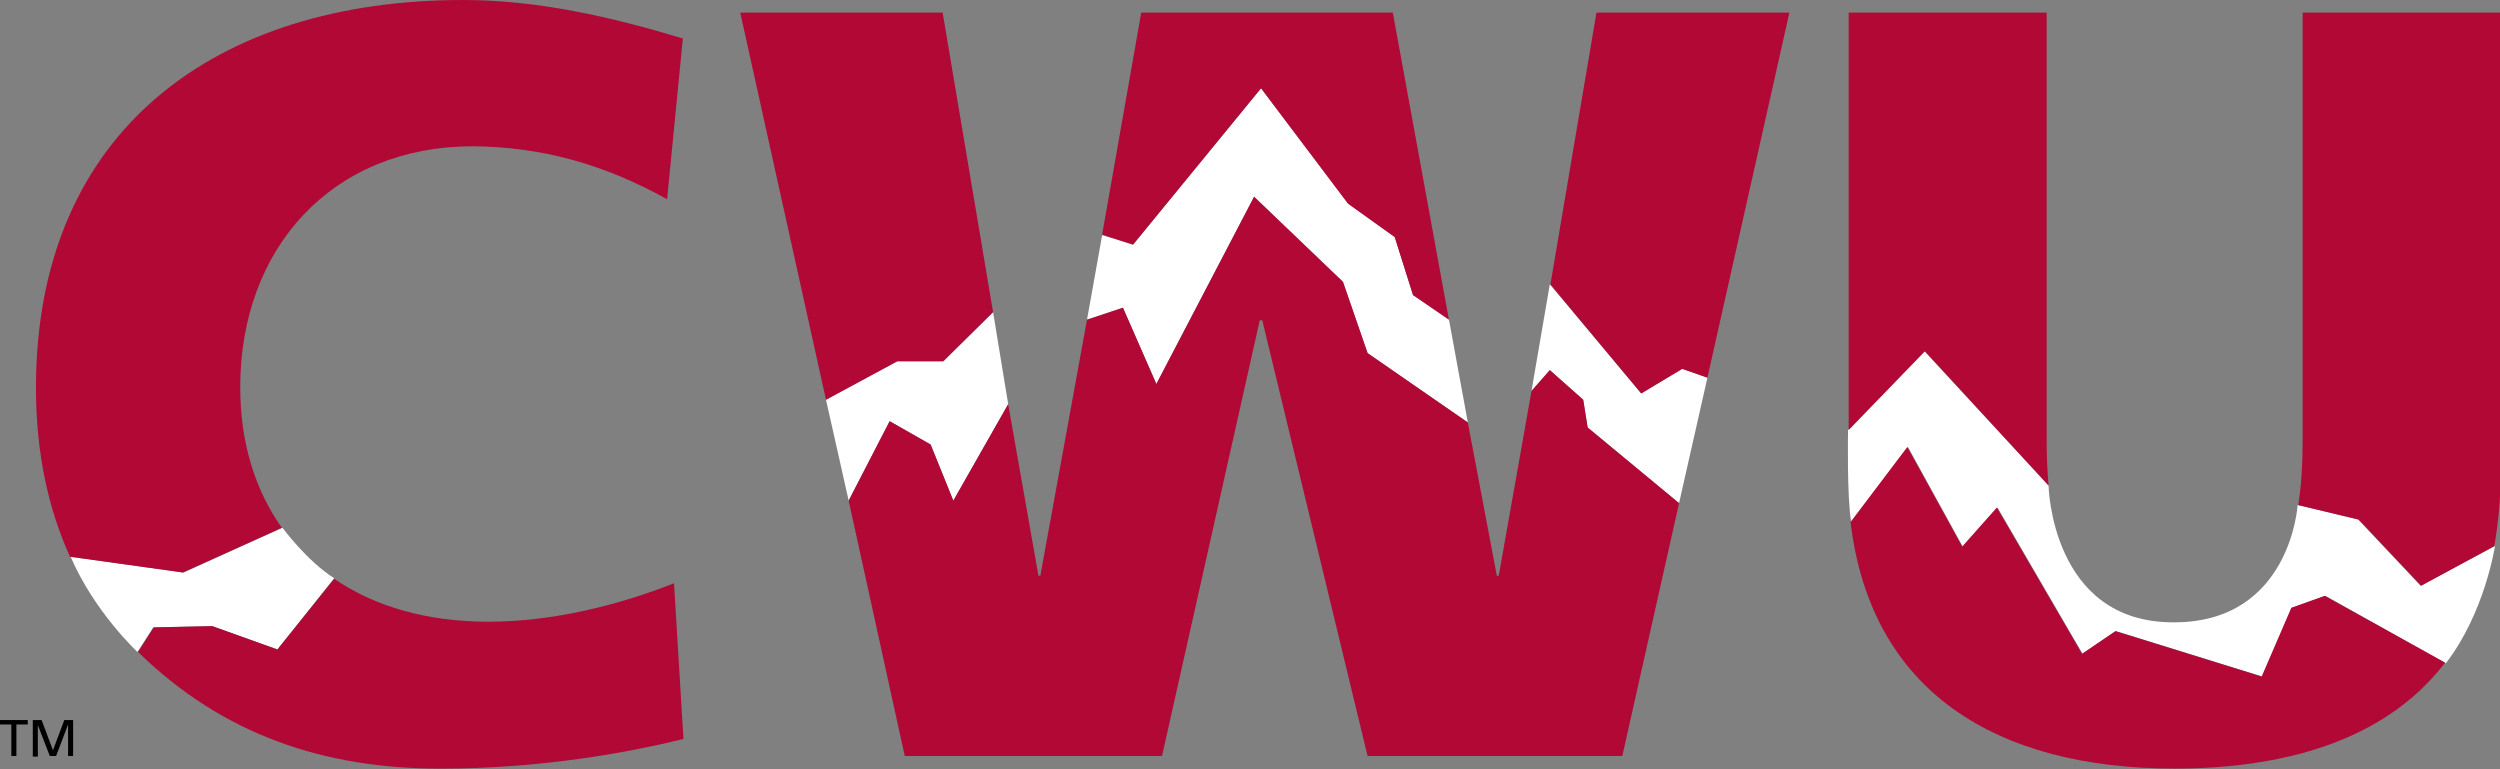 <!-- Generated by IcoMoon.io -->
<svg version="1.1" xmlns="http://www.w3.org/2000/svg" width="104" height="32" viewBox="0 0 104 32">
<rect x="0" y="0" width="104" height="32" fill="#808080" stroke="none"/>
<title>logo</title>
<path fill="#fff" d="M61.062 17.574l-4.17-2.885-1.023-2.964-3.698-3.541-4.066 7.79-1.39-3.174-1.495 0.498 0.63-3.515 1.285 0.393 5.325-6.505 3.62 4.8 1.941 1.39 0.761 2.413 1.495 1.023z"></path>
<path fill="#fff" d="M64.472 11.829l3.803 4.538 1.705-1.023 1.049 0.367-1.18 5.22-3.803-3.148-0.184-1.154-1.39-1.233-0.761 0.866z"></path>
<path fill="#fff" d="M41.941 16.813l-2.282 4.013-0.944-2.334-1.705-0.971-1.705 3.305-0.944-4.197 2.964-1.6h1.915l2.072-2.046z"></path>
<path fill="#fff" d="M76.879 17.889l3.174-3.279 5.167 5.587c0 0 0.105 5.718 5.22 5.692 4.852 0 5.141-4.879 5.141-4.879l2.518 0.603 2.597 2.754 3.095-1.652c0 0-0.42 2.78-2.046 4.879l-5.010-2.807-1.39 0.498-1.233 2.859-6.085-1.889-1.39 0.944-3.541-6.085-1.443 1.626-2.282-4.144-2.361 3.121c-0.184-1.049-0.131-3.829-0.131-3.829z"></path>
<path fill="#fff" d="M2.938 23.161l4.695 0.656 4.118-1.862c0 0 1.023 1.39 2.151 2.098l-2.361 2.964-2.728-0.971-2.439 0.052-0.656 1.023c0 0-1.784-1.652-2.78-3.961z"></path>
<path fill="#b10836" d="M27.751 8.289l0.656-6.689c-2.964-0.892-6.007-1.6-9.154-1.6-10.203 0-17.757 5.377-17.757 16.131 0 2.754 0.525 5.062 1.416 7.029l4.695 0.656 4.118-1.862c-1.102-1.548-1.731-3.515-1.731-5.849 0-5.771 3.803-10.020 9.679-10.020 2.859 0.026 5.43 0.734 8.079 2.203zM34.361 16.63l2.964-1.6h1.915l2.072-2.046-2.098-12.459h-8.42l3.567 16.105zM60.275 13.298l-2.334-12.774h-10.466l-1.626 9.233 1.285 0.42 5.325-6.505 3.62 4.8 1.941 1.39 0.761 2.413 1.495 1.023zM68.275 16.367l1.705-1.023 1.049 0.367 3.41-15.187h-8.026l-1.915 11.305 3.777 4.538zM85.22 20.197c-0.052-0.603-0.079-1.207-0.079-1.836v-17.836h-8.236v17.364l3.174-3.279 5.141 5.587zM103.764 22.715c0.157-0.918 0.262-1.915 0.262-2.99v-19.2h-8.236v17.836c0 0.918-0.052 1.836-0.184 2.649l2.518 0.603 2.597 2.754 3.043-1.652z"></path>
<path fill="#000" d="M0.472 30.138h-0.472v-0.184h1.154v0.184h-0.472v1.311h-0.21v-1.311z"></path>
<path fill="#000" d="M1.364 29.954h0.367l0.472 1.259 0.472-1.259h0.367v1.495h-0.21v-1.311l-0.498 1.311h-0.262l-0.498-1.285v1.311h-0.21v-1.521z"></path>
<path fill="#b10836" d="M96.708 24.787l-1.39 0.498-1.233 2.859-6.085-1.889-1.39 0.944-3.541-6.085-1.443 1.626-2.282-4.144-2.361 3.121c0.839 7.056 6.059 10.256 13.482 10.256 4.328 0 8.682-1.049 11.252-4.407l-5.010-2.78z"></path>
<path fill="#b10836" d="M13.902 24.079c1.731 1.18 3.908 1.784 6.426 1.784 2.702 0 5.456-0.708 7.711-1.6l0.393 6.479c-2.361 0.577-5.928 1.233-10.125 1.233-4.8 0-9.023-1.39-12.564-4.852l0.656-1.023 2.439-0.052 2.702 0.971 2.361-2.938z"></path>
<path fill="#b10836" d="M64.472 15.397l1.39 1.233 0.184 1.154 3.803 3.148-2.361 10.518h-10.597l-4.38-18.125h-0.105l-4.066 18.125h-10.702l-2.334-10.623 1.705-3.305 1.705 0.971 0.944 2.334 2.282-4.013 1.259 7.134h0.079l1.941-10.649 1.495-0.498 1.39 3.174 4.066-7.79 3.698 3.541 1.023 2.964 4.17 2.885 1.207 6.374h0.079l1.364-7.685z"></path>
</svg>
